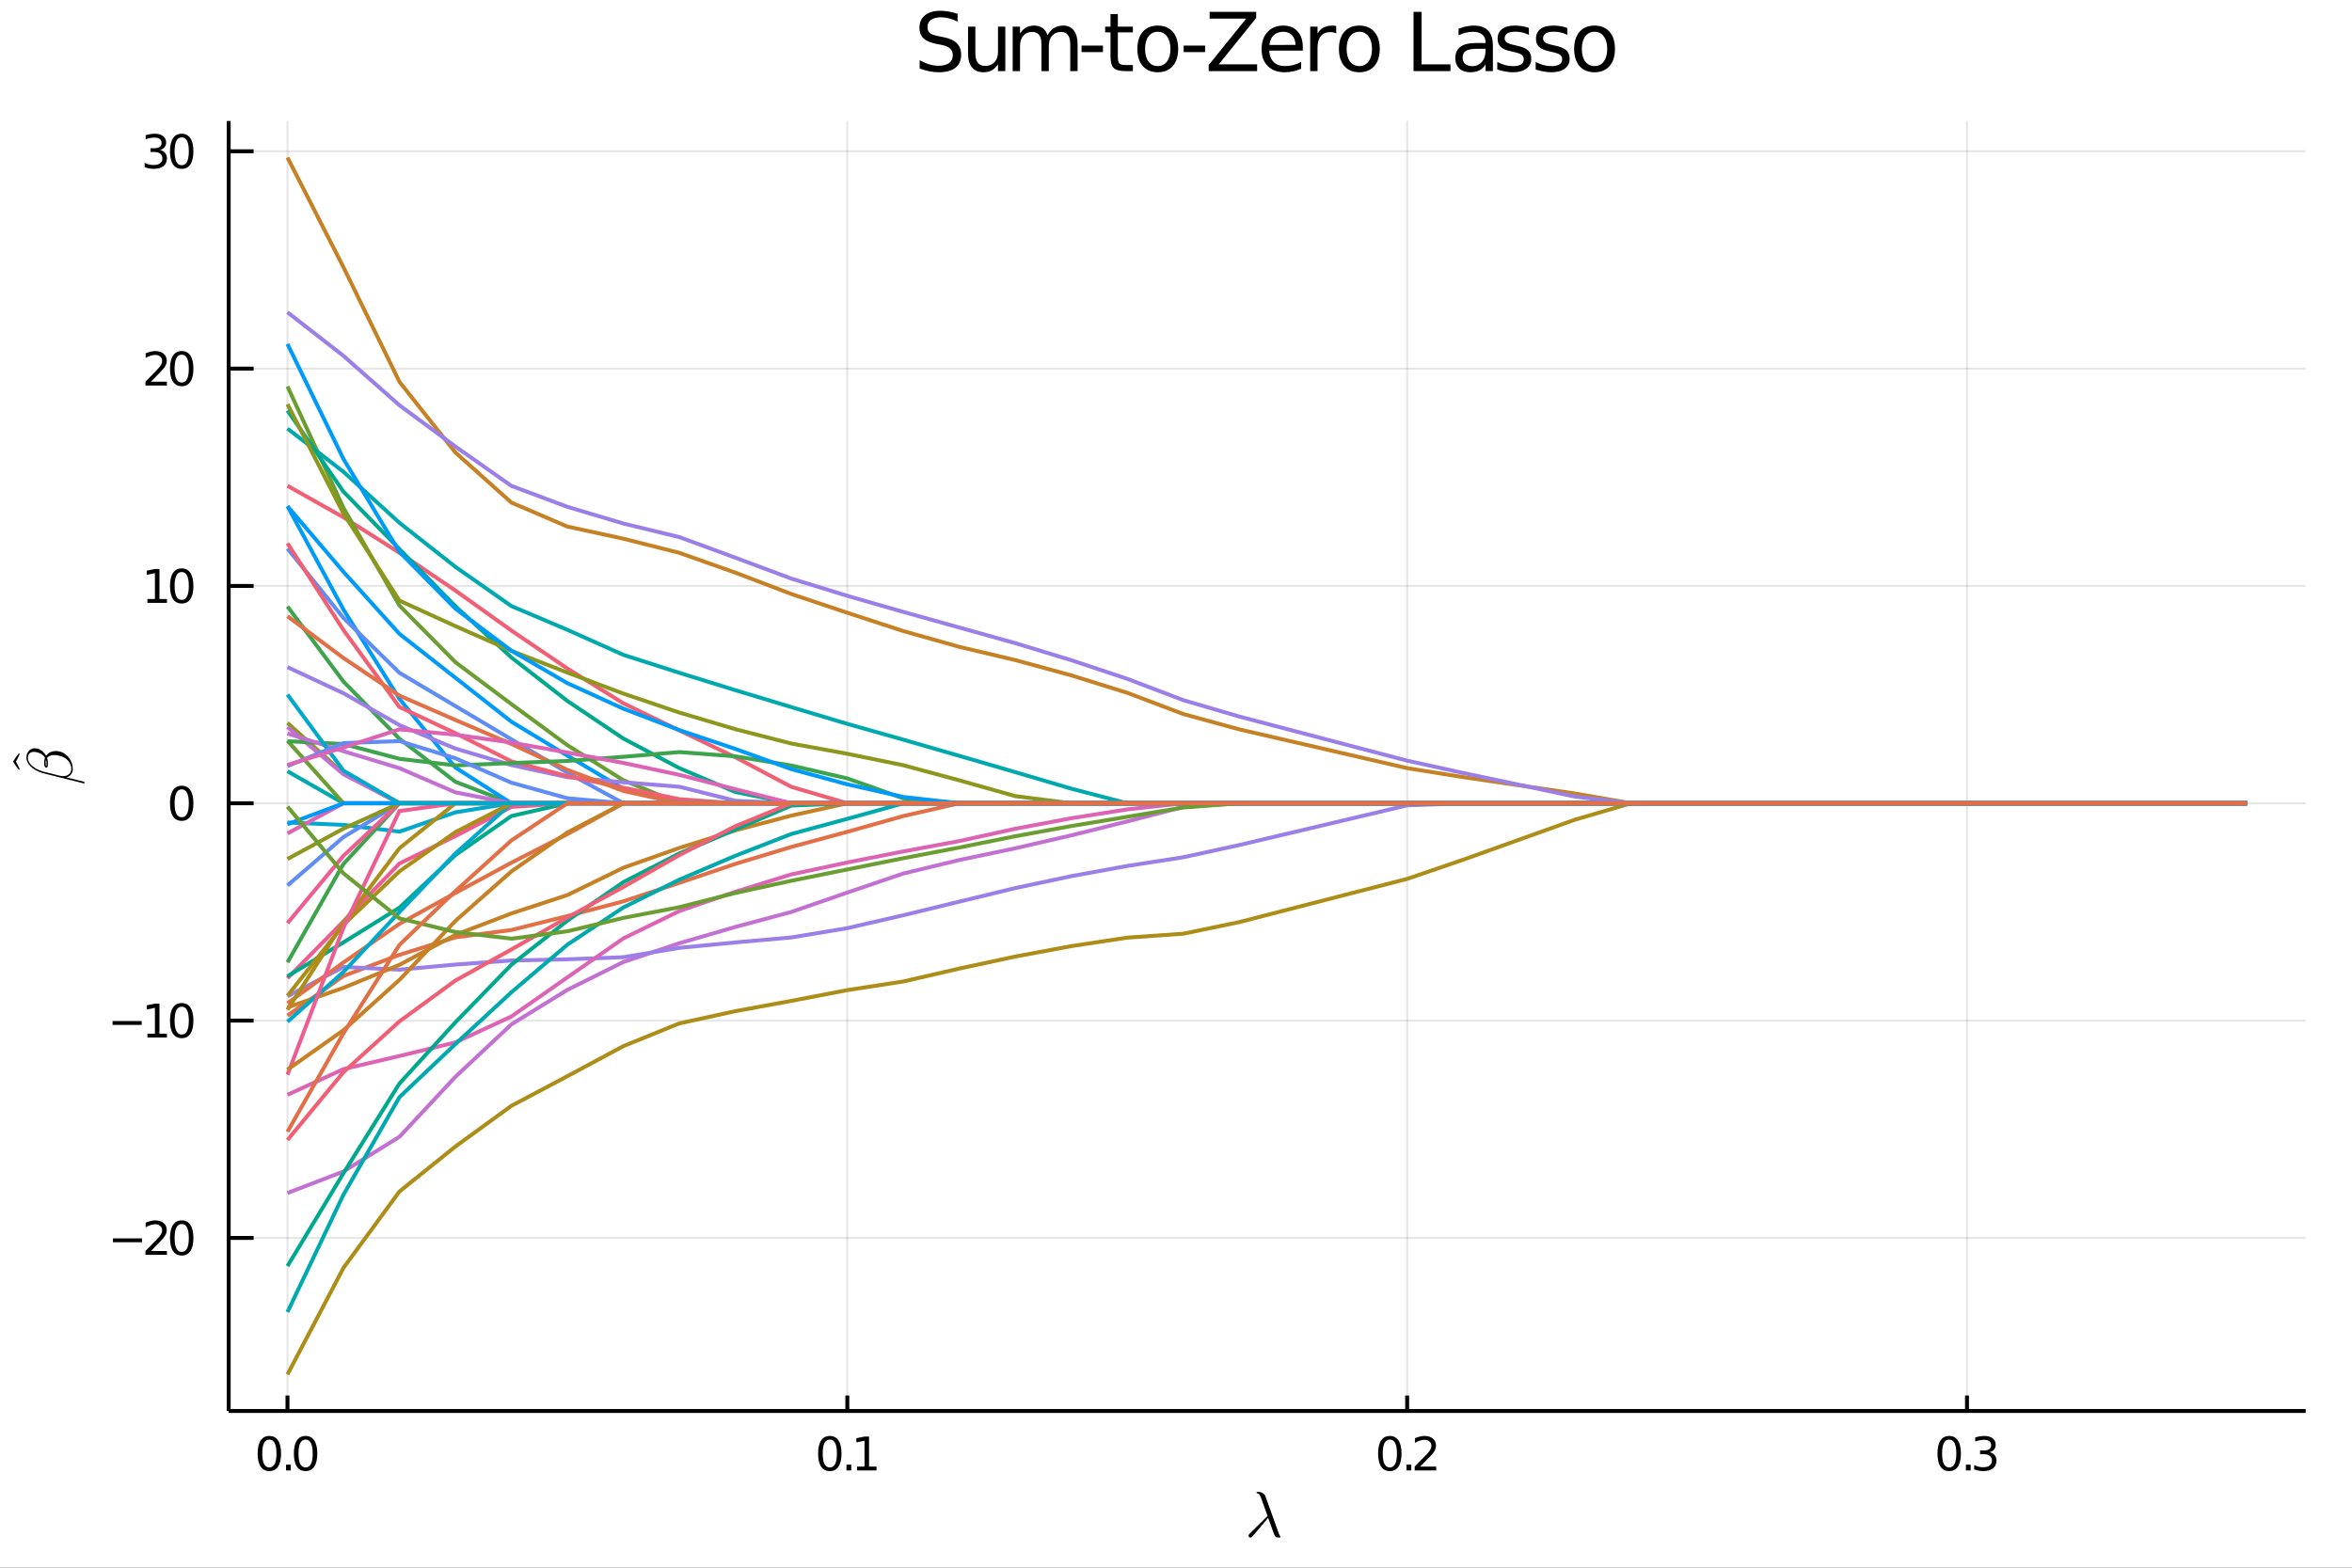 <?xml version="1.0" encoding="utf-8"?>
<svg xmlns="http://www.w3.org/2000/svg" xmlns:xlink="http://www.w3.org/1999/xlink" width="600" height="400" viewBox="0 0 2400 1600">
<rect x="0" y="0" width="2400" height="1600" fill="#333333" stroke="none"/>
<defs>
  <clipPath id="clip620">
    <rect x="0" y="0" width="2400" height="1600"/>
  </clipPath>
</defs>
<path clip-path="url(#clip620)" d="
M0 1600 L2400 1600 L2400 0 L0 0  Z
  " fill="#ffffff" fill-rule="evenodd" fill-opacity="1"/>
<defs>
  <clipPath id="clip621">
    <rect x="480" y="0" width="1681" height="1600"/>
  </clipPath>
</defs>
<defs>
  <clipPath id="clip622">
    <rect x="233" y="123" width="2120" height="1318"/>
  </clipPath>
</defs>
<path clip-path="url(#clip620)" d="
M233.355 1440.06 L2352.76 1440.06 L2352.76 123.472 L233.355 123.472  Z
  " fill="#ffffff" fill-rule="evenodd" fill-opacity="1"/>
<polyline clip-path="url(#clip622)" style="stroke:#000000; stroke-width:2; stroke-opacity:0.1; fill:none" points="
  293.338,1440.06 293.338,123.472 
  "/>
<polyline clip-path="url(#clip622)" style="stroke:#000000; stroke-width:2; stroke-opacity:0.1; fill:none" points="
  864.605,1440.06 864.605,123.472 
  "/>
<polyline clip-path="url(#clip622)" style="stroke:#000000; stroke-width:2; stroke-opacity:0.1; fill:none" points="
  1435.87,1440.06 1435.87,123.472 
  "/>
<polyline clip-path="url(#clip622)" style="stroke:#000000; stroke-width:2; stroke-opacity:0.1; fill:none" points="
  2007.14,1440.06 2007.14,123.472 
  "/>
<polyline clip-path="url(#clip620)" style="stroke:#000000; stroke-width:4; stroke-opacity:1; fill:none" points="
  233.355,1440.06 2352.76,1440.06 
  "/>
<polyline clip-path="url(#clip620)" style="stroke:#000000; stroke-width:4; stroke-opacity:1; fill:none" points="
  293.338,1440.06 293.338,1424.27 
  "/>
<polyline clip-path="url(#clip620)" style="stroke:#000000; stroke-width:4; stroke-opacity:1; fill:none" points="
  864.605,1440.06 864.605,1424.27 
  "/>
<polyline clip-path="url(#clip620)" style="stroke:#000000; stroke-width:4; stroke-opacity:1; fill:none" points="
  1435.87,1440.06 1435.87,1424.27 
  "/>
<polyline clip-path="url(#clip620)" style="stroke:#000000; stroke-width:4; stroke-opacity:1; fill:none" points="
  2007.14,1440.06 2007.14,1424.27 
  "/>
<path clip-path="url(#clip620)" d="M 0 0 M274.854 1469.26 Q271.243 1469.26 269.414 1472.82 Q267.609 1476.36 267.609 1483.49 Q267.609 1490.6 269.414 1494.16 Q271.243 1497.7 274.854 1497.7 Q278.488 1497.7 280.294 1494.16 Q282.123 1490.6 282.123 1483.49 Q282.123 1476.36 280.294 1472.82 Q278.488 1469.26 274.854 1469.26 M274.854 1465.55 Q280.664 1465.55 283.72 1470.16 Q286.798 1474.74 286.798 1483.49 Q286.798 1492.22 283.72 1496.82 Q280.664 1501.41 274.854 1501.41 Q269.044 1501.41 265.965 1496.82 Q262.91 1492.22 262.91 1483.49 Q262.91 1474.74 265.965 1470.16 Q269.044 1465.55 274.854 1465.55 Z" fill="#000000" fill-rule="evenodd" fill-opacity="1" /><path clip-path="url(#clip620)" d="M 0 0 M291.868 1494.86 L296.752 1494.86 L296.752 1500.74 L291.868 1500.74 L291.868 1494.86 Z" fill="#000000" fill-rule="evenodd" fill-opacity="1" /><path clip-path="url(#clip620)" d="M 0 0 M311.821 1469.26 Q308.21 1469.26 306.382 1472.82 Q304.576 1476.36 304.576 1483.49 Q304.576 1490.6 306.382 1494.16 Q308.21 1497.7 311.821 1497.7 Q315.456 1497.7 317.261 1494.16 Q319.09 1490.6 319.09 1483.49 Q319.09 1476.36 317.261 1472.82 Q315.456 1469.26 311.821 1469.26 M311.821 1465.55 Q317.632 1465.55 320.687 1470.16 Q323.766 1474.74 323.766 1483.49 Q323.766 1492.22 320.687 1496.82 Q317.632 1501.41 311.821 1501.41 Q306.011 1501.41 302.933 1496.82 Q299.877 1492.22 299.877 1483.49 Q299.877 1474.74 302.933 1470.16 Q306.011 1465.55 311.821 1465.55 Z" fill="#000000" fill-rule="evenodd" fill-opacity="1" /><path clip-path="url(#clip620)" d="M 0 0 M846.735 1469.26 Q843.124 1469.26 841.295 1472.82 Q839.489 1476.36 839.489 1483.49 Q839.489 1490.6 841.295 1494.16 Q843.124 1497.7 846.735 1497.7 Q850.369 1497.7 852.174 1494.16 Q854.003 1490.6 854.003 1483.49 Q854.003 1476.36 852.174 1472.82 Q850.369 1469.26 846.735 1469.26 M846.735 1465.55 Q852.545 1465.55 855.6 1470.16 Q858.679 1474.74 858.679 1483.49 Q858.679 1492.22 855.6 1496.82 Q852.545 1501.41 846.735 1501.41 Q840.924 1501.41 837.846 1496.82 Q834.79 1492.22 834.79 1483.49 Q834.79 1474.74 837.846 1470.16 Q840.924 1465.55 846.735 1465.55 Z" fill="#000000" fill-rule="evenodd" fill-opacity="1" /><path clip-path="url(#clip620)" d="M 0 0 M863.748 1494.86 L868.633 1494.86 L868.633 1500.74 L863.748 1500.74 L863.748 1494.86 Z" fill="#000000" fill-rule="evenodd" fill-opacity="1" /><path clip-path="url(#clip620)" d="M 0 0 M874.512 1496.8 L882.151 1496.8 L882.151 1470.44 L873.841 1472.1 L873.841 1467.84 L882.105 1466.18 L886.781 1466.18 L886.781 1496.8 L894.42 1496.8 L894.42 1500.74 L874.512 1500.74 L874.512 1496.8 Z" fill="#000000" fill-rule="evenodd" fill-opacity="1" /><path clip-path="url(#clip620)" d="M 0 0 M1418.19 1469.26 Q1414.58 1469.26 1412.75 1472.82 Q1410.94 1476.36 1410.94 1483.49 Q1410.94 1490.6 1412.75 1494.16 Q1414.58 1497.7 1418.19 1497.7 Q1421.82 1497.7 1423.63 1494.16 Q1425.46 1490.6 1425.46 1483.49 Q1425.46 1476.36 1423.63 1472.82 Q1421.82 1469.26 1418.19 1469.26 M1418.19 1465.55 Q1424 1465.55 1427.05 1470.16 Q1430.13 1474.74 1430.13 1483.49 Q1430.13 1492.22 1427.05 1496.82 Q1424 1501.41 1418.19 1501.41 Q1412.38 1501.41 1409.3 1496.82 Q1406.24 1492.22 1406.24 1483.49 Q1406.24 1474.74 1409.3 1470.16 Q1412.38 1465.55 1418.19 1465.55 Z" fill="#000000" fill-rule="evenodd" fill-opacity="1" /><path clip-path="url(#clip620)" d="M 0 0 M1435.2 1494.86 L1440.09 1494.86 L1440.09 1500.74 L1435.2 1500.74 L1435.2 1494.86 Z" fill="#000000" fill-rule="evenodd" fill-opacity="1" /><path clip-path="url(#clip620)" d="M 0 0 M1449.18 1496.8 L1465.5 1496.8 L1465.5 1500.74 L1443.56 1500.74 L1443.56 1496.8 Q1446.22 1494.05 1450.8 1489.42 Q1455.41 1484.76 1456.59 1483.42 Q1458.83 1480.9 1459.71 1479.16 Q1460.62 1477.4 1460.62 1475.71 Q1460.62 1472.96 1458.67 1471.22 Q1456.75 1469.49 1453.65 1469.49 Q1451.45 1469.49 1449 1470.25 Q1446.57 1471.01 1443.79 1472.57 L1443.79 1467.84 Q1446.61 1466.71 1449.07 1466.13 Q1451.52 1465.55 1453.56 1465.55 Q1458.93 1465.55 1462.12 1468.24 Q1465.32 1470.92 1465.32 1475.41 Q1465.32 1477.54 1464.51 1479.46 Q1463.72 1481.36 1461.61 1483.95 Q1461.03 1484.63 1457.93 1487.84 Q1454.83 1491.04 1449.18 1496.8 Z" fill="#000000" fill-rule="evenodd" fill-opacity="1" /><path clip-path="url(#clip620)" d="M 0 0 M1988.98 1469.26 Q1985.37 1469.26 1983.54 1472.82 Q1981.73 1476.36 1981.73 1483.49 Q1981.73 1490.6 1983.54 1494.16 Q1985.37 1497.7 1988.98 1497.7 Q1992.61 1497.7 1994.42 1494.16 Q1996.25 1490.6 1996.25 1483.49 Q1996.25 1476.36 1994.42 1472.82 Q1992.61 1469.26 1988.98 1469.26 M1988.98 1465.55 Q1994.79 1465.55 1997.85 1470.16 Q2000.92 1474.74 2000.92 1483.49 Q2000.92 1492.22 1997.85 1496.82 Q1994.79 1501.41 1988.98 1501.41 Q1983.17 1501.41 1980.09 1496.82 Q1977.04 1492.22 1977.04 1483.49 Q1977.04 1474.74 1980.09 1470.16 Q1983.17 1465.55 1988.98 1465.55 Z" fill="#000000" fill-rule="evenodd" fill-opacity="1" /><path clip-path="url(#clip620)" d="M 0 0 M2005.99 1494.86 L2010.88 1494.86 L2010.88 1500.74 L2005.99 1500.74 L2005.99 1494.86 Z" fill="#000000" fill-rule="evenodd" fill-opacity="1" /><path clip-path="url(#clip620)" d="M 0 0 M2030.11 1482.1 Q2033.47 1482.82 2035.35 1485.09 Q2037.24 1487.36 2037.24 1490.69 Q2037.24 1495.81 2033.72 1498.61 Q2030.21 1501.41 2023.72 1501.41 Q2021.55 1501.41 2019.23 1500.97 Q2016.94 1500.55 2014.49 1499.69 L2014.49 1495.18 Q2016.43 1496.32 2018.75 1496.89 Q2021.06 1497.47 2023.59 1497.47 Q2027.98 1497.47 2030.28 1495.74 Q2032.59 1494 2032.59 1490.69 Q2032.59 1487.63 2030.44 1485.92 Q2028.31 1484.19 2024.49 1484.19 L2020.46 1484.19 L2020.46 1480.34 L2024.67 1480.34 Q2028.12 1480.34 2029.95 1478.98 Q2031.78 1477.59 2031.78 1475 Q2031.78 1472.33 2029.88 1470.92 Q2028.01 1469.49 2024.49 1469.49 Q2022.57 1469.49 2020.37 1469.9 Q2018.17 1470.32 2015.53 1471.2 L2015.53 1467.03 Q2018.19 1466.29 2020.51 1465.92 Q2022.85 1465.55 2024.91 1465.55 Q2030.23 1465.55 2033.33 1467.98 Q2036.43 1470.39 2036.43 1474.51 Q2036.43 1477.38 2034.79 1479.37 Q2033.15 1481.34 2030.11 1482.1 Z" fill="#000000" fill-rule="evenodd" fill-opacity="1" /><path clip-path="url(#clip620)" d="M 0 0 M1306.64 1568.47 Q1306.64 1569.08 1305.93 1569.14 L1304.48 1569.14 Q1303 1569.14 1302.36 1568.92 Q1301.71 1568.69 1300.97 1567.66 Q1300.52 1567.02 1299.39 1564.02 Q1298.3 1561 1296.69 1556.42 Q1295.11 1551.85 1294.05 1549.14 L1278.17 1567.89 Q1277.07 1569.27 1275.98 1569.27 Q1275.17 1569.27 1274.59 1568.72 Q1274.01 1568.18 1274.01 1567.34 Q1274.01 1566.73 1274.24 1566.37 Q1274.5 1566.02 1275.17 1565.31 L1293.4 1547.24 L1286.99 1529.3 Q1285.77 1525.99 1285.06 1525.15 Q1284.38 1524.31 1282.71 1524.02 Q1282.1 1523.86 1282.1 1523.35 Q1282.1 1522.64 1283.29 1522.64 Q1289.67 1522.64 1291.34 1527.31 L1304.8 1564.83 Q1305.54 1566.99 1306.32 1567.89 Q1306.64 1568.31 1306.64 1568.47 Z" fill="#000000" fill-rule="evenodd" fill-opacity="1" /><polyline clip-path="url(#clip622)" style="stroke:#000000; stroke-width:2; stroke-opacity:0.1; fill:none" points="
  233.355,1263.45 2352.76,1263.45 
  "/>
<polyline clip-path="url(#clip622)" style="stroke:#000000; stroke-width:2; stroke-opacity:0.1; fill:none" points="
  233.355,1041.63 2352.76,1041.63 
  "/>
<polyline clip-path="url(#clip622)" style="stroke:#000000; stroke-width:2; stroke-opacity:0.1; fill:none" points="
  233.355,819.823 2352.76,819.823 
  "/>
<polyline clip-path="url(#clip622)" style="stroke:#000000; stroke-width:2; stroke-opacity:0.1; fill:none" points="
  233.355,598.011 2352.76,598.011 
  "/>
<polyline clip-path="url(#clip622)" style="stroke:#000000; stroke-width:2; stroke-opacity:0.1; fill:none" points="
  233.355,376.2 2352.76,376.2 
  "/>
<polyline clip-path="url(#clip622)" style="stroke:#000000; stroke-width:2; stroke-opacity:0.1; fill:none" points="
  233.355,154.388 2352.76,154.388 
  "/>
<polyline clip-path="url(#clip620)" style="stroke:#000000; stroke-width:4; stroke-opacity:1; fill:none" points="
  233.355,1440.06 233.355,123.472 
  "/>
<polyline clip-path="url(#clip620)" style="stroke:#000000; stroke-width:4; stroke-opacity:1; fill:none" points="
  233.355,1263.45 258.788,1263.45 
  "/>
<polyline clip-path="url(#clip620)" style="stroke:#000000; stroke-width:4; stroke-opacity:1; fill:none" points="
  233.355,1041.63 258.788,1041.63 
  "/>
<polyline clip-path="url(#clip620)" style="stroke:#000000; stroke-width:4; stroke-opacity:1; fill:none" points="
  233.355,819.823 258.788,819.823 
  "/>
<polyline clip-path="url(#clip620)" style="stroke:#000000; stroke-width:4; stroke-opacity:1; fill:none" points="
  233.355,598.011 258.788,598.011 
  "/>
<polyline clip-path="url(#clip620)" style="stroke:#000000; stroke-width:4; stroke-opacity:1; fill:none" points="
  233.355,376.2 258.788,376.2 
  "/>
<polyline clip-path="url(#clip620)" style="stroke:#000000; stroke-width:4; stroke-opacity:1; fill:none" points="
  233.355,154.388 258.788,154.388 
  "/>
<path clip-path="url(#clip620)" d="M 0 0 M115.249 1263.9 L144.924 1263.9 L144.924 1267.83 L115.249 1267.83 L115.249 1263.9 Z" fill="#000000" fill-rule="evenodd" fill-opacity="1" /><path clip-path="url(#clip620)" d="M 0 0 M154.022 1276.79 L170.341 1276.79 L170.341 1280.73 L148.397 1280.73 L148.397 1276.79 Q151.059 1274.04 155.642 1269.41 Q160.248 1264.75 161.429 1263.41 Q163.674 1260.89 164.554 1259.15 Q165.457 1257.39 165.457 1255.7 Q165.457 1252.95 163.512 1251.21 Q161.591 1249.48 158.489 1249.48 Q156.29 1249.48 153.836 1250.24 Q151.406 1251 148.628 1252.55 L148.628 1247.83 Q151.452 1246.7 153.906 1246.12 Q156.36 1245.54 158.397 1245.54 Q163.767 1245.54 166.961 1248.23 Q170.156 1250.91 170.156 1255.4 Q170.156 1257.53 169.346 1259.45 Q168.559 1261.35 166.452 1263.94 Q165.873 1264.61 162.772 1267.83 Q159.67 1271.03 154.022 1276.79 Z" fill="#000000" fill-rule="evenodd" fill-opacity="1" /><path clip-path="url(#clip620)" d="M 0 0 M185.41 1249.24 Q181.799 1249.24 179.971 1252.81 Q178.165 1256.35 178.165 1263.48 Q178.165 1270.59 179.971 1274.15 Q181.799 1277.69 185.41 1277.69 Q189.045 1277.69 190.85 1274.15 Q192.679 1270.59 192.679 1263.48 Q192.679 1256.35 190.85 1252.81 Q189.045 1249.24 185.41 1249.24 M185.41 1245.54 Q191.22 1245.54 194.276 1250.15 Q197.355 1254.73 197.355 1263.48 Q197.355 1272.21 194.276 1276.81 Q191.22 1281.4 185.41 1281.4 Q179.6 1281.4 176.521 1276.81 Q173.466 1272.21 173.466 1263.48 Q173.466 1254.73 176.521 1250.15 Q179.6 1245.54 185.41 1245.54 Z" fill="#000000" fill-rule="evenodd" fill-opacity="1" /><path clip-path="url(#clip620)" d="M 0 0 M114.878 1042.09 L144.554 1042.09 L144.554 1046.02 L114.878 1046.02 L114.878 1042.09 Z" fill="#000000" fill-rule="evenodd" fill-opacity="1" /><path clip-path="url(#clip620)" d="M 0 0 M150.434 1054.98 L158.072 1054.98 L158.072 1028.61 L149.762 1030.28 L149.762 1026.02 L158.026 1024.35 L162.702 1024.35 L162.702 1054.98 L170.341 1054.98 L170.341 1058.91 L150.434 1058.91 L150.434 1054.98 Z" fill="#000000" fill-rule="evenodd" fill-opacity="1" /><path clip-path="url(#clip620)" d="M 0 0 M185.41 1027.43 Q181.799 1027.43 179.971 1031 Q178.165 1034.54 178.165 1041.67 Q178.165 1048.78 179.971 1052.34 Q181.799 1055.88 185.41 1055.88 Q189.045 1055.88 190.85 1052.34 Q192.679 1048.78 192.679 1041.67 Q192.679 1034.54 190.85 1031 Q189.045 1027.43 185.41 1027.43 M185.41 1023.73 Q191.22 1023.73 194.276 1028.34 Q197.355 1032.92 197.355 1041.67 Q197.355 1050.4 194.276 1055 Q191.22 1059.59 185.41 1059.59 Q179.6 1059.59 176.521 1055 Q173.466 1050.4 173.466 1041.67 Q173.466 1032.92 176.521 1028.34 Q179.6 1023.73 185.41 1023.73 Z" fill="#000000" fill-rule="evenodd" fill-opacity="1" /><path clip-path="url(#clip620)" d="M 0 0 M185.41 805.621 Q181.799 805.621 179.971 809.186 Q178.165 812.728 178.165 819.857 Q178.165 826.964 179.971 830.529 Q181.799 834.07 185.41 834.07 Q189.045 834.07 190.85 830.529 Q192.679 826.964 192.679 819.857 Q192.679 812.728 190.85 809.186 Q189.045 805.621 185.41 805.621 M185.41 801.918 Q191.22 801.918 194.276 806.524 Q197.355 811.107 197.355 819.857 Q197.355 828.584 194.276 833.191 Q191.22 837.774 185.41 837.774 Q179.6 837.774 176.521 833.191 Q173.466 828.584 173.466 819.857 Q173.466 811.107 176.521 806.524 Q179.6 801.918 185.41 801.918 Z" fill="#000000" fill-rule="evenodd" fill-opacity="1" /><path clip-path="url(#clip620)" d="M 0 0 M150.434 611.356 L158.072 611.356 L158.072 584.99 L149.762 586.657 L149.762 582.398 L158.026 580.731 L162.702 580.731 L162.702 611.356 L170.341 611.356 L170.341 615.291 L150.434 615.291 L150.434 611.356 Z" fill="#000000" fill-rule="evenodd" fill-opacity="1" /><path clip-path="url(#clip620)" d="M 0 0 M185.41 583.81 Q181.799 583.81 179.971 587.375 Q178.165 590.916 178.165 598.046 Q178.165 605.152 179.971 608.717 Q181.799 612.259 185.41 612.259 Q189.045 612.259 190.85 608.717 Q192.679 605.152 192.679 598.046 Q192.679 590.916 190.85 587.375 Q189.045 583.81 185.41 583.81 M185.41 580.106 Q191.22 580.106 194.276 584.713 Q197.355 589.296 197.355 598.046 Q197.355 606.773 194.276 611.379 Q191.22 615.962 185.41 615.962 Q179.6 615.962 176.521 611.379 Q173.466 606.773 173.466 598.046 Q173.466 589.296 176.521 584.713 Q179.6 580.106 185.41 580.106 Z" fill="#000000" fill-rule="evenodd" fill-opacity="1" /><path clip-path="url(#clip620)" d="M 0 0 M154.022 389.544 L170.341 389.544 L170.341 393.48 L148.397 393.48 L148.397 389.544 Q151.059 386.79 155.642 382.16 Q160.248 377.507 161.429 376.165 Q163.674 373.642 164.554 371.906 Q165.457 370.146 165.457 368.457 Q165.457 365.702 163.512 363.966 Q161.591 362.23 158.489 362.23 Q156.29 362.23 153.836 362.994 Q151.406 363.757 148.628 365.308 L148.628 360.586 Q151.452 359.452 153.906 358.873 Q156.36 358.295 158.397 358.295 Q163.767 358.295 166.961 360.98 Q170.156 363.665 170.156 368.156 Q170.156 370.285 169.346 372.207 Q168.559 374.105 166.452 376.697 Q165.873 377.369 162.772 380.586 Q159.67 383.781 154.022 389.544 Z" fill="#000000" fill-rule="evenodd" fill-opacity="1" /><path clip-path="url(#clip620)" d="M 0 0 M185.41 361.998 Q181.799 361.998 179.971 365.563 Q178.165 369.105 178.165 376.234 Q178.165 383.341 179.971 386.906 Q181.799 390.447 185.41 390.447 Q189.045 390.447 190.85 386.906 Q192.679 383.341 192.679 376.234 Q192.679 369.105 190.85 365.563 Q189.045 361.998 185.41 361.998 M185.41 358.295 Q191.22 358.295 194.276 362.901 Q197.355 367.484 197.355 376.234 Q197.355 384.961 194.276 389.568 Q191.22 394.151 185.41 394.151 Q179.6 394.151 176.521 389.568 Q173.466 384.961 173.466 376.234 Q173.466 367.484 176.521 362.901 Q179.6 358.295 185.41 358.295 Z" fill="#000000" fill-rule="evenodd" fill-opacity="1" /><path clip-path="url(#clip620)" d="M 0 0 M163.211 153.034 Q166.568 153.751 168.443 156.02 Q170.341 158.288 170.341 161.622 Q170.341 166.738 166.822 169.538 Q163.304 172.339 156.823 172.339 Q154.647 172.339 152.332 171.9 Q150.04 171.483 147.586 170.626 L147.586 166.113 Q149.531 167.247 151.846 167.825 Q154.16 168.404 156.684 168.404 Q161.082 168.404 163.373 166.668 Q165.688 164.932 165.688 161.622 Q165.688 158.566 163.535 156.853 Q161.406 155.117 157.586 155.117 L153.559 155.117 L153.559 151.275 L157.772 151.275 Q161.221 151.275 163.049 149.909 Q164.878 148.52 164.878 145.927 Q164.878 143.265 162.98 141.853 Q161.105 140.418 157.586 140.418 Q155.665 140.418 153.466 140.835 Q151.267 141.252 148.628 142.131 L148.628 137.965 Q151.29 137.224 153.605 136.853 Q155.943 136.483 158.003 136.483 Q163.327 136.483 166.429 138.914 Q169.531 141.321 169.531 145.441 Q169.531 148.312 167.887 150.302 Q166.244 152.27 163.211 153.034 Z" fill="#000000" fill-rule="evenodd" fill-opacity="1" /><path clip-path="url(#clip620)" d="M 0 0 M185.41 140.187 Q181.799 140.187 179.971 143.752 Q178.165 147.293 178.165 154.423 Q178.165 161.529 179.971 165.094 Q181.799 168.636 185.41 168.636 Q189.045 168.636 190.85 165.094 Q192.679 161.529 192.679 154.423 Q192.679 147.293 190.85 143.752 Q189.045 140.187 185.41 140.187 M185.41 136.483 Q191.22 136.483 194.276 141.09 Q197.355 145.673 197.355 154.423 Q197.355 163.15 194.276 167.756 Q191.22 172.339 185.41 172.339 Q179.6 172.339 176.521 167.756 Q173.466 163.15 173.466 154.423 Q173.466 145.673 176.521 141.09 Q179.6 136.483 185.41 136.483 Z" fill="#000000" fill-rule="evenodd" fill-opacity="1" /><path clip-path="url(#clip620)" d="M 0 0 M19.262 768.867 L20.186 769.43 Q18.675 772.925 16.263 777.276 Q18.675 781.627 20.186 785.121 L19.262 785.662 Q15.948 781.852 13.4 777.276 Q15.97 772.654 19.262 768.867 Z" fill="#000000" fill-rule="evenodd" fill-opacity="1" /><path clip-path="url(#clip620)" d="M 0 0 M35.631 763.648 Q36.468 763.648 38.079 764.002 Q42.62 765.129 45.744 769.348 Q46.324 770.057 47.064 771.313 Q48.063 769.799 49.898 768.479 Q52.926 766.514 57.016 766.514 Q58.916 766.514 61.235 767.029 Q66.613 768.479 70.478 773.567 Q74.246 778.688 74.246 784.775 Q74.246 788.06 72.507 790.314 Q70.736 792.536 67.773 793.406 L85.84 797.883 Q86.291 797.979 86.291 798.559 L86.291 798.881 Q86.291 799.557 85.518 799.557 L44.939 789.38 Q42.201 788.704 39.625 787.609 Q37.048 786.514 34.729 785 Q32.411 783.454 30.704 781.683 Q28.965 779.912 27.966 777.722 Q26.936 775.532 26.936 773.213 Q26.936 768.35 30.253 765.58 Q32.604 763.648 35.631 763.648 M34.472 767.351 Q32.475 767.351 31.09 768.157 Q28.449 769.799 28.449 773.277 Q28.449 775.371 29.415 777.367 Q30.349 779.332 31.96 780.91 Q33.57 782.488 35.76 783.841 Q37.95 785.194 40.333 786.192 Q42.684 787.158 45.261 787.802 L61.235 791.764 Q62.942 792.15 64.455 792.15 Q68.062 792.15 70.413 790.153 Q72.764 788.156 72.764 784.71 Q72.764 780.137 69.351 776.208 Q66.291 772.794 60.913 771.377 Q57.531 770.572 55.18 770.572 Q52.604 770.572 50.607 771.506 Q48.997 772.182 48.03 773.503 Q48.9 775.95 48.9 778.43 Q48.9 779.622 48.868 780.266 Q48.836 780.878 48.707 781.78 Q48.578 782.649 48.224 783.068 Q47.869 783.454 47.322 783.454 Q47 783.454 46.871 783.39 Q46.356 783.261 46.001 782.842 Q45.647 782.424 45.486 781.941 Q45.293 781.458 45.196 780.652 Q45.1 779.815 45.1 779.268 Q45.068 778.72 45.068 777.786 Q45.068 775.596 45.937 773.374 Q45.486 772.537 44.681 771.635 Q42.008 768.769 37.757 767.802 Q36.179 767.351 34.472 767.351 M46.935 775.467 Q46.581 776.82 46.581 777.851 Q46.581 781.619 47.193 781.812 Q47.258 781.812 47.322 781.683 Q47.354 781.554 47.386 781.264 Q47.386 780.942 47.419 780.685 Q47.451 780.395 47.451 779.912 Q47.451 779.429 47.451 779.171 Q47.451 778.881 47.451 778.366 Q47.451 777.078 46.935 775.467 Z" fill="#000000" fill-rule="evenodd" fill-opacity="1" /><path clip-path="url(#clip620)" d="M 0 0 M977.125 14.081 L977.125 22.061 Q972.467 19.833 968.335 18.739 Q964.203 17.646 960.355 17.646 Q953.671 17.646 950.025 20.238 Q946.419 22.831 946.419 27.611 Q946.419 31.621 948.809 33.687 Q951.24 35.713 957.965 36.969 L962.907 37.981 Q972.062 39.723 976.396 44.139 Q980.771 48.514 980.771 55.886 Q980.771 64.677 974.857 69.214 Q968.983 73.751 957.6 73.751 Q953.306 73.751 948.445 72.778 Q943.624 71.806 938.439 69.902 L938.439 61.477 Q943.422 64.272 948.202 65.689 Q952.982 67.107 957.6 67.107 Q964.608 67.107 968.416 64.353 Q972.224 61.598 972.224 56.494 Q972.224 52.038 969.469 49.526 Q966.755 47.015 960.517 45.759 L955.534 44.787 Q946.379 42.964 942.288 39.075 Q938.196 35.186 938.196 28.259 Q938.196 20.238 943.827 15.62 Q949.498 11.002 959.423 11.002 Q963.676 11.002 968.092 11.772 Q972.507 12.542 977.125 14.081 Z" fill="#000000" fill-rule="evenodd" fill-opacity="1" /><path clip-path="url(#clip620)" d="M 0 0 M987.82 54.671 L987.82 27.206 L995.273 27.206 L995.273 54.387 Q995.273 60.828 997.785 64.069 Q1000.3 67.269 1005.32 67.269 Q1011.36 67.269 1014.84 63.421 Q1018.36 59.573 1018.36 52.929 L1018.36 27.206 L1025.82 27.206 L1025.82 72.576 L1018.36 72.576 L1018.36 65.608 Q1015.65 69.74 1012.04 71.766 Q1008.48 73.751 1003.74 73.751 Q995.921 73.751 991.871 68.89 Q987.82 64.029 987.82 54.671 M1006.58 26.112 L1006.58 26.112 Z" fill="#000000" fill-rule="evenodd" fill-opacity="1" /><path clip-path="url(#clip620)" d="M 0 0 M1068.96 35.915 Q1071.75 30.892 1075.64 28.502 Q1079.53 26.112 1084.8 26.112 Q1091.89 26.112 1095.74 31.095 Q1099.58 36.037 1099.58 45.192 L1099.58 72.576 L1092.09 72.576 L1092.09 45.435 Q1092.09 38.913 1089.78 35.753 Q1087.47 32.594 1082.73 32.594 Q1076.94 32.594 1073.58 36.442 Q1070.22 40.29 1070.22 46.934 L1070.22 72.576 L1062.72 72.576 L1062.72 45.435 Q1062.72 38.873 1060.41 35.753 Q1058.1 32.594 1053.28 32.594 Q1047.57 32.594 1044.21 36.482 Q1040.85 40.331 1040.85 46.934 L1040.85 72.576 L1033.35 72.576 L1033.35 27.206 L1040.85 27.206 L1040.85 34.254 Q1043.4 30.082 1046.96 28.097 Q1050.53 26.112 1055.43 26.112 Q1060.37 26.112 1063.81 28.624 Q1067.3 31.135 1068.96 35.915 Z" fill="#000000" fill-rule="evenodd" fill-opacity="1" /><path clip-path="url(#clip620)" d="M 0 0 M1103.64 46.529 L1125.47 46.529 L1125.47 53.172 L1103.64 53.172 L1103.64 46.529 Z" fill="#000000" fill-rule="evenodd" fill-opacity="1" /><path clip-path="url(#clip620)" d="M 0 0 M1140.66 14.324 L1140.66 27.206 L1156.01 27.206 L1156.01 32.999 L1140.66 32.999 L1140.66 57.628 Q1140.66 63.178 1142.16 64.758 Q1143.7 66.338 1148.36 66.338 L1156.01 66.338 L1156.01 72.576 L1148.36 72.576 Q1139.73 72.576 1136.45 69.376 Q1133.17 66.135 1133.17 57.628 L1133.17 32.999 L1127.7 32.999 L1127.7 27.206 L1133.17 27.206 L1133.17 14.324 L1140.66 14.324 Z" fill="#000000" fill-rule="evenodd" fill-opacity="1" /><path clip-path="url(#clip620)" d="M 0 0 M1181.41 32.431 Q1175.42 32.431 1171.93 37.131 Q1168.45 41.789 1168.45 49.931 Q1168.45 58.074 1171.89 62.773 Q1175.38 67.431 1181.41 67.431 Q1187.37 67.431 1190.85 62.732 Q1194.33 58.033 1194.33 49.931 Q1194.33 41.87 1190.85 37.171 Q1187.37 32.431 1181.41 32.431 M1181.41 26.112 Q1191.13 26.112 1196.68 32.431 Q1202.23 38.751 1202.23 49.931 Q1202.23 61.071 1196.68 67.431 Q1191.13 73.751 1181.41 73.751 Q1171.65 73.751 1166.1 67.431 Q1160.59 61.071 1160.59 49.931 Q1160.59 38.751 1166.1 32.431 Q1171.65 26.112 1181.41 26.112 Z" fill="#000000" fill-rule="evenodd" fill-opacity="1" /><path clip-path="url(#clip620)" d="M 0 0 M1207.82 46.529 L1229.66 46.529 L1229.66 53.172 L1207.82 53.172 L1207.82 46.529 Z" fill="#000000" fill-rule="evenodd" fill-opacity="1" /><path clip-path="url(#clip620)" d="M 0 0 M1234.32 12.096 L1281.83 12.096 L1281.83 18.334 L1243.59 65.689 L1282.77 65.689 L1282.77 72.576 L1233.39 72.576 L1233.39 66.338 L1271.63 18.983 L1234.32 18.983 L1234.32 12.096 Z" fill="#000000" fill-rule="evenodd" fill-opacity="1" /><path clip-path="url(#clip620)" d="M 0 0 M1329.39 48.028 L1329.39 51.673 L1295.12 51.673 Q1295.61 59.37 1299.74 63.421 Q1303.91 67.431 1311.32 67.431 Q1315.62 67.431 1319.63 66.378 Q1323.68 65.325 1327.65 63.218 L1327.65 70.267 Q1323.64 71.968 1319.43 72.86 Q1315.21 73.751 1310.88 73.751 Q1300.02 73.751 1293.66 67.431 Q1287.34 61.112 1287.34 50.337 Q1287.34 39.197 1293.34 32.675 Q1299.37 26.112 1309.58 26.112 Q1318.74 26.112 1324.04 32.026 Q1329.39 37.9 1329.39 48.028 M1321.94 45.84 Q1321.86 39.723 1318.49 36.077 Q1315.17 32.431 1309.66 32.431 Q1303.43 32.431 1299.66 35.956 Q1295.93 39.48 1295.36 45.88 L1321.94 45.84 Z" fill="#000000" fill-rule="evenodd" fill-opacity="1" /><path clip-path="url(#clip620)" d="M 0 0 M1363.5 34.173 Q1362.24 33.444 1360.75 33.12 Q1359.29 32.756 1357.51 32.756 Q1351.19 32.756 1347.78 36.888 Q1344.42 40.979 1344.42 48.676 L1344.42 72.576 L1336.93 72.576 L1336.93 27.206 L1344.42 27.206 L1344.42 34.254 Q1346.77 30.122 1350.54 28.138 Q1354.3 26.112 1359.69 26.112 Q1360.46 26.112 1361.39 26.234 Q1362.33 26.315 1363.46 26.517 L1363.5 34.173 Z" fill="#000000" fill-rule="evenodd" fill-opacity="1" /><path clip-path="url(#clip620)" d="M 0 0 M1387.08 32.431 Q1381.08 32.431 1377.6 37.131 Q1374.11 41.789 1374.11 49.931 Q1374.11 58.074 1377.56 62.773 Q1381.04 67.431 1387.08 67.431 Q1393.03 67.431 1396.52 62.732 Q1400 58.033 1400 49.931 Q1400 41.87 1396.52 37.171 Q1393.03 32.431 1387.08 32.431 M1387.08 26.112 Q1396.8 26.112 1402.35 32.431 Q1407.9 38.751 1407.9 49.931 Q1407.9 61.071 1402.35 67.431 Q1396.8 73.751 1387.08 73.751 Q1377.31 73.751 1371.76 67.431 Q1366.26 61.071 1366.26 49.931 Q1366.26 38.751 1371.76 32.431 Q1377.31 26.112 1387.08 26.112 Z" fill="#000000" fill-rule="evenodd" fill-opacity="1" /><path clip-path="url(#clip620)" d="M 0 0 M1442.41 12.096 L1450.59 12.096 L1450.59 65.689 L1480.05 65.689 L1480.05 72.576 L1442.41 72.576 L1442.41 12.096 Z" fill="#000000" fill-rule="evenodd" fill-opacity="1" /><path clip-path="url(#clip620)" d="M 0 0 M1508.48 49.769 Q1499.45 49.769 1495.97 51.835 Q1492.48 53.901 1492.48 58.884 Q1492.48 62.854 1495.07 65.203 Q1497.71 67.512 1502.2 67.512 Q1508.4 67.512 1512.13 63.137 Q1515.9 58.722 1515.9 51.43 L1515.9 49.769 L1508.48 49.769 M1523.35 46.691 L1523.35 72.576 L1515.9 72.576 L1515.9 65.689 Q1513.34 69.821 1509.54 71.806 Q1505.73 73.751 1500.22 73.751 Q1493.25 73.751 1489.12 69.862 Q1485.03 65.933 1485.03 59.37 Q1485.03 51.714 1490.13 47.825 Q1495.28 43.936 1505.44 43.936 L1515.9 43.936 L1515.9 43.207 Q1515.9 38.062 1512.49 35.267 Q1509.13 32.431 1503.01 32.431 Q1499.12 32.431 1495.44 33.363 Q1491.75 34.295 1488.35 36.158 L1488.35 29.272 Q1492.44 27.692 1496.29 26.922 Q1500.14 26.112 1503.78 26.112 Q1513.63 26.112 1518.49 31.216 Q1523.35 36.32 1523.35 46.691 Z" fill="#000000" fill-rule="evenodd" fill-opacity="1" /><path clip-path="url(#clip620)" d="M 0 0 M1560.09 28.543 L1560.09 35.591 Q1556.93 33.971 1553.53 33.161 Q1550.13 32.35 1546.48 32.35 Q1540.93 32.35 1538.14 34.052 Q1535.38 35.753 1535.38 39.156 Q1535.38 41.749 1537.37 43.248 Q1539.35 44.706 1545.35 46.043 L1547.9 46.61 Q1555.84 48.311 1559.16 51.43 Q1562.52 54.509 1562.52 60.059 Q1562.52 66.378 1557.5 70.064 Q1552.52 73.751 1543.77 73.751 Q1540.12 73.751 1536.15 73.022 Q1532.22 72.333 1527.85 70.915 L1527.85 63.218 Q1531.98 65.365 1535.99 66.459 Q1540 67.512 1543.93 67.512 Q1549.19 67.512 1552.03 65.73 Q1554.87 63.907 1554.87 60.626 Q1554.87 57.588 1552.8 55.967 Q1550.77 54.347 1543.85 52.848 L1541.25 52.24 Q1534.33 50.782 1531.25 47.785 Q1528.17 44.746 1528.17 39.48 Q1528.17 33.08 1532.71 29.596 Q1537.24 26.112 1545.59 26.112 Q1549.72 26.112 1553.37 26.72 Q1557.01 27.327 1560.09 28.543 Z" fill="#000000" fill-rule="evenodd" fill-opacity="1" /><path clip-path="url(#clip620)" d="M 0 0 M1599.26 28.543 L1599.26 35.591 Q1596.1 33.971 1592.7 33.161 Q1589.3 32.35 1585.65 32.35 Q1580.1 32.35 1577.31 34.052 Q1574.55 35.753 1574.55 39.156 Q1574.55 41.749 1576.54 43.248 Q1578.52 44.706 1584.52 46.043 L1587.07 46.61 Q1595.01 48.311 1598.33 51.43 Q1601.69 54.509 1601.69 60.059 Q1601.69 66.378 1596.67 70.064 Q1591.69 73.751 1582.94 73.751 Q1579.29 73.751 1575.32 73.022 Q1571.39 72.333 1567.02 70.915 L1567.02 63.218 Q1571.15 65.365 1575.16 66.459 Q1579.17 67.512 1583.1 67.512 Q1588.37 67.512 1591.2 65.73 Q1594.04 63.907 1594.04 60.626 Q1594.04 57.588 1591.97 55.967 Q1589.95 54.347 1583.02 52.848 L1580.43 52.24 Q1573.5 50.782 1570.42 47.785 Q1567.34 44.746 1567.34 39.48 Q1567.34 33.08 1571.88 29.596 Q1576.42 26.112 1584.76 26.112 Q1588.89 26.112 1592.54 26.72 Q1596.18 27.327 1599.26 28.543 Z" fill="#000000" fill-rule="evenodd" fill-opacity="1" /><path clip-path="url(#clip620)" d="M 0 0 M1627.09 32.431 Q1621.1 32.431 1617.61 37.131 Q1614.13 41.789 1614.13 49.931 Q1614.13 58.074 1617.57 62.773 Q1621.06 67.431 1627.09 67.431 Q1633.05 67.431 1636.53 62.732 Q1640.02 58.033 1640.02 49.931 Q1640.02 41.87 1636.53 37.171 Q1633.05 32.431 1627.09 32.431 M1627.09 26.112 Q1636.82 26.112 1642.36 32.431 Q1647.91 38.751 1647.91 49.931 Q1647.91 61.071 1642.36 67.431 Q1636.82 73.751 1627.09 73.751 Q1617.33 73.751 1611.78 67.431 Q1606.27 61.071 1606.27 49.931 Q1606.27 38.751 1611.78 32.431 Q1617.33 26.112 1627.09 26.112 Z" fill="#000000" fill-rule="evenodd" fill-opacity="1" /><polyline clip-path="url(#clip622)" style="stroke:#009af9; stroke-width:4; stroke-opacity:1; fill:none" points="
  293.338,516.635 350.464,583.608 407.591,646.948 464.718,691.751 521.845,736.624 578.971,771.216 636.098,805.195 693.225,819.823 750.351,819.823 807.478,819.823 
  864.605,819.823 921.732,819.823 978.858,819.823 1035.99,819.823 1093.11,819.823 1150.24,819.823 1207.37,819.823 1264.49,819.823 1321.62,819.823 1378.75,819.823 
  1435.87,819.823 1493,819.823 1550.13,819.823 1607.25,819.823 1664.38,819.823 1721.51,819.823 1778.63,819.823 1835.76,819.823 1892.89,819.823 1950.01,819.823 
  2007.14,819.823 2064.27,819.823 2121.39,819.823 2178.52,819.823 2235.65,819.823 2292.77,819.823 
  "/>
<polyline clip-path="url(#clip622)" style="stroke:#e26f46; stroke-width:4; stroke-opacity:1; fill:none" points="
  293.338,1036.59 350.464,996.067 407.591,974.512 464.718,956.682 521.845,949.151 578.971,934.911 636.098,919.895 693.225,901.068 750.351,881.674 807.478,864.391 
  864.605,848.949 921.732,832.87 978.858,819.823 1035.99,819.823 1093.11,819.823 1150.24,819.823 1207.37,819.823 1264.49,819.823 1321.62,819.823 1378.75,819.823 
  1435.87,819.823 1493,819.823 1550.13,819.823 1607.25,819.823 1664.38,819.823 1721.51,819.823 1778.63,819.823 1835.76,819.823 1892.89,819.823 1950.01,819.823 
  2007.14,819.823 2064.27,819.823 2121.39,819.823 2178.52,819.823 2235.65,819.823 2292.77,819.823 
  "/>
<polyline clip-path="url(#clip622)" style="stroke:#3da44d; stroke-width:4; stroke-opacity:1; fill:none" points="
  293.338,619.001 350.464,695.614 407.591,753.985 464.718,797.91 521.845,819.823 578.971,819.823 636.098,819.823 693.225,819.823 750.351,819.823 807.478,819.823 
  864.605,819.823 921.732,819.823 978.858,819.823 1035.99,819.823 1093.11,819.823 1150.24,819.823 1207.37,819.823 1264.49,819.823 1321.62,819.823 1378.75,819.823 
  1435.87,819.823 1493,819.823 1550.13,819.823 1607.25,819.823 1664.38,819.823 1721.51,819.823 1778.63,819.823 1835.76,819.823 1892.89,819.823 1950.01,819.823 
  2007.14,819.823 2064.27,819.823 2121.39,819.823 2178.52,819.823 2235.65,819.823 2292.77,819.823 
  "/>
<polyline clip-path="url(#clip622)" style="stroke:#c271d2; stroke-width:4; stroke-opacity:1; fill:none" points="
  293.338,1217.61 350.464,1195.64 407.591,1160.24 464.718,1098.99 521.845,1045.45 578.971,1010.25 636.098,981.825 693.225,962.654 750.351,946.049 807.478,930.734 
  864.605,910.939 921.732,891.524 978.858,877.759 1035.99,865.761 1093.11,852.576 1150.24,838.359 1207.37,823.585 1264.49,819.823 1321.62,819.823 1378.75,819.823 
  1435.87,819.823 1493,819.823 1550.13,819.823 1607.25,819.823 1664.38,819.823 1721.51,819.823 1778.63,819.823 1835.76,819.823 1892.89,819.823 1950.01,819.823 
  2007.14,819.823 2064.27,819.823 2121.39,819.823 2178.52,819.823 2235.65,819.823 2292.77,819.823 
  "/>
<polyline clip-path="url(#clip622)" style="stroke:#ac8d18; stroke-width:4; stroke-opacity:1; fill:none" points="
  293.338,1402.8 350.464,1294.05 407.591,1216.05 464.718,1170.14 521.845,1128.61 578.971,1098.35 636.098,1067.69 693.225,1044.46 750.351,1032 807.478,1021.51 
  864.605,1010.52 921.732,1001.7 978.858,988.541 1035.99,976.251 1093.11,965.605 1150.24,956.983 1207.37,952.958 1264.49,941.12 1321.62,926.409 1378.75,911.7 
  1435.87,896.997 1493,877.444 1550.13,856.984 1607.25,836.528 1664.38,819.823 1721.51,819.823 1778.63,819.823 1835.76,819.823 1892.89,819.823 1950.01,819.823 
  2007.14,819.823 2064.27,819.823 2121.39,819.823 2178.52,819.823 2235.65,819.823 2292.77,819.823 
  "/>
<polyline clip-path="url(#clip622)" style="stroke:#00a9ad; stroke-width:4; stroke-opacity:1; fill:none" points="
  293.338,787.165 350.464,819.823 407.591,819.823 464.718,819.823 521.845,819.823 578.971,819.823 636.098,819.823 693.225,819.823 750.351,819.823 807.478,819.823 
  864.605,819.823 921.732,819.823 978.858,819.823 1035.99,819.823 1093.11,819.823 1150.24,819.823 1207.37,819.823 1264.49,819.823 1321.62,819.823 1378.75,819.823 
  1435.87,819.823 1493,819.823 1550.13,819.823 1607.25,819.823 1664.38,819.823 1721.51,819.823 1778.63,819.823 1835.76,819.823 1892.89,819.823 1950.01,819.823 
  2007.14,819.823 2064.27,819.823 2121.39,819.823 2178.52,819.823 2235.65,819.823 2292.77,819.823 
  "/>
<polyline clip-path="url(#clip622)" style="stroke:#ed5d92; stroke-width:4; stroke-opacity:1; fill:none" points="
  293.338,998.392 350.464,940.338 407.591,881.301 464.718,853.306 521.845,823.564 578.971,819.823 636.098,819.823 693.225,819.823 750.351,819.823 807.478,819.823 
  864.605,819.823 921.732,819.823 978.858,819.823 1035.99,819.823 1093.11,819.823 1150.24,819.823 1207.37,819.823 1264.49,819.823 1321.62,819.823 1378.75,819.823 
  1435.87,819.823 1493,819.823 1550.13,819.823 1607.25,819.823 1664.38,819.823 1721.51,819.823 1778.63,819.823 1835.76,819.823 1892.89,819.823 1950.01,819.823 
  2007.14,819.823 2064.27,819.823 2121.39,819.823 2178.52,819.823 2235.65,819.823 2292.77,819.823 
  "/>
<polyline clip-path="url(#clip622)" style="stroke:#c68125; stroke-width:4; stroke-opacity:1; fill:none" points="
  293.338,160.734 350.464,272.709 407.591,389.663 464.718,461.878 521.845,512.947 578.971,537.423 636.098,549.811 693.225,564.238 750.351,584.46 807.478,606.261 
  864.605,625.415 921.732,644.067 978.858,660.18 1035.99,673.694 1093.11,689.273 1150.24,707.097 1207.37,728.733 1264.49,744.388 1321.62,757.588 1378.75,770.786 
  1435.87,783.985 1493,793.124 1550.13,801.506 1607.25,809.886 1664.38,819.823 1721.51,819.823 1778.63,819.823 1835.76,819.823 1892.89,819.823 1950.01,819.823 
  2007.14,819.823 2064.27,819.823 2121.39,819.823 2178.52,819.823 2235.65,819.823 2292.77,819.823 
  "/>
<polyline clip-path="url(#clip622)" style="stroke:#00a98d; stroke-width:4; stroke-opacity:1; fill:none" points="
  293.338,996.41 350.464,961.771 407.591,926.358 464.718,872.654 521.845,832.834 578.971,819.823 636.098,819.823 693.225,819.823 750.351,819.823 807.478,819.823 
  864.605,819.823 921.732,819.823 978.858,819.823 1035.99,819.823 1093.11,819.823 1150.24,819.823 1207.37,819.823 1264.49,819.823 1321.62,819.823 1378.75,819.823 
  1435.87,819.823 1493,819.823 1550.13,819.823 1607.25,819.823 1664.38,819.823 1721.51,819.823 1778.63,819.823 1835.76,819.823 1892.89,819.823 1950.01,819.823 
  2007.14,819.823 2064.27,819.823 2121.39,819.823 2178.52,819.823 2235.65,819.823 2292.77,819.823 
  "/>
<polyline clip-path="url(#clip622)" style="stroke:#8e971d; stroke-width:4; stroke-opacity:1; fill:none" points="
  293.338,737.794 350.464,789.338 407.591,819.822 464.718,819.823 521.845,819.823 578.971,819.823 636.098,819.823 693.225,819.823 750.351,819.823 807.478,819.823 
  864.605,819.823 921.732,819.823 978.858,819.823 1035.99,819.823 1093.11,819.823 1150.24,819.823 1207.37,819.823 1264.49,819.823 1321.62,819.823 1378.75,819.823 
  1435.87,819.823 1493,819.823 1550.13,819.823 1607.25,819.823 1664.38,819.823 1721.51,819.823 1778.63,819.823 1835.76,819.823 1892.89,819.823 1950.01,819.823 
  2007.14,819.823 2064.27,819.823 2121.39,819.823 2178.52,819.823 2235.65,819.823 2292.77,819.823 
  "/>
<polyline clip-path="url(#clip622)" style="stroke:#00a8cb; stroke-width:4; stroke-opacity:1; fill:none" points="
  293.338,839.467 350.464,841.902 407.591,848.764 464.718,829.041 521.845,819.823 578.971,819.823 636.098,819.823 693.225,819.823 750.351,819.823 807.478,819.823 
  864.605,819.823 921.732,819.823 978.858,819.823 1035.99,819.823 1093.11,819.823 1150.24,819.823 1207.37,819.823 1264.49,819.823 1321.62,819.823 1378.75,819.823 
  1435.87,819.823 1493,819.823 1550.13,819.823 1607.25,819.823 1664.38,819.823 1721.51,819.823 1778.63,819.823 1835.76,819.823 1892.89,819.823 1950.01,819.823 
  2007.14,819.823 2064.27,819.823 2121.39,819.823 2178.52,819.823 2235.65,819.823 2292.77,819.823 
  "/>
<polyline clip-path="url(#clip622)" style="stroke:#9b7fe8; stroke-width:4; stroke-opacity:1; fill:none" points="
  293.338,1016.84 350.464,986.898 407.591,989.652 464.718,984.432 521.845,980.299 578.971,979.079 636.098,976.927 693.225,967.375 750.351,961.849 807.478,956.777 
  864.605,947.284 921.732,934.1 978.858,920.226 1035.99,906.369 1093.11,894.246 1150.24,883.788 1207.37,874.936 1264.49,862.481 1321.62,848.97 1378.75,835.462 
  1435.87,821.948 1493,819.823 1550.13,819.823 1607.25,819.823 1664.38,819.823 1721.51,819.823 1778.63,819.823 1835.76,819.823 1892.89,819.823 1950.01,819.823 
  2007.14,819.823 2064.27,819.823 2121.39,819.823 2178.52,819.823 2235.65,819.823 2292.77,819.823 
  "/>
<polyline clip-path="url(#clip622)" style="stroke:#608cf6; stroke-width:4; stroke-opacity:1; fill:none" points="
  293.338,903.719 350.464,854.352 407.591,819.823 464.718,819.823 521.845,819.823 578.971,819.823 636.098,819.823 693.225,819.823 750.351,819.823 807.478,819.823 
  864.605,819.823 921.732,819.823 978.858,819.823 1035.99,819.823 1093.11,819.823 1150.24,819.823 1207.37,819.823 1264.49,819.823 1321.62,819.823 1378.75,819.823 
  1435.87,819.823 1493,819.823 1550.13,819.823 1607.25,819.823 1664.38,819.823 1721.51,819.823 1778.63,819.823 1835.76,819.823 1892.89,819.823 1950.01,819.823 
  2007.14,819.823 2064.27,819.823 2121.39,819.823 2178.52,819.823 2235.65,819.823 2292.77,819.823 
  "/>
<polyline clip-path="url(#clip622)" style="stroke:#f05f73; stroke-width:4; stroke-opacity:1; fill:none" points="
  293.338,495.813 350.464,527.975 407.591,564.142 464.718,602.761 521.845,643.565 578.971,682.337 636.098,717.835 693.225,745.545 750.351,772.862 807.478,803.056 
  864.605,819.823 921.732,819.823 978.858,819.823 1035.99,819.823 1093.11,819.823 1150.24,819.823 1207.37,819.823 1264.49,819.823 1321.62,819.823 1378.75,819.823 
  1435.87,819.823 1493,819.823 1550.13,819.823 1607.25,819.823 1664.38,819.823 1721.51,819.823 1778.63,819.823 1835.76,819.823 1892.89,819.823 1950.01,819.823 
  2007.14,819.823 2064.27,819.823 2121.39,819.823 2178.52,819.823 2235.65,819.823 2292.77,819.823 
  "/>
<polyline clip-path="url(#clip622)" style="stroke:#dd64b5; stroke-width:4; stroke-opacity:1; fill:none" points="
  293.338,850.565 350.464,819.823 407.591,819.823 464.718,819.823 521.845,819.823 578.971,819.823 636.098,819.823 693.225,819.823 750.351,819.823 807.478,819.823 
  864.605,819.823 921.732,819.823 978.858,819.823 1035.99,819.823 1093.11,819.823 1150.24,819.823 1207.37,819.823 1264.49,819.823 1321.62,819.823 1378.75,819.823 
  1435.87,819.823 1493,819.823 1550.13,819.823 1607.25,819.823 1664.38,819.823 1721.51,819.823 1778.63,819.823 1835.76,819.823 1892.89,819.823 1950.01,819.823 
  2007.14,819.823 2064.27,819.823 2121.39,819.823 2178.52,819.823 2235.65,819.823 2292.77,819.823 
  "/>
<polyline clip-path="url(#clip622)" style="stroke:#6b9e32; stroke-width:4; stroke-opacity:1; fill:none" points="
  293.338,394.38 350.464,518.318 407.591,618.031 464.718,675.856 521.845,718.649 578.971,760.579 636.098,796.327 693.225,819.823 750.351,819.823 807.478,819.823 
  864.605,819.823 921.732,819.823 978.858,819.823 1035.99,819.823 1093.11,819.823 1150.24,819.823 1207.37,819.823 1264.49,819.823 1321.62,819.823 1378.75,819.823 
  1435.87,819.823 1493,819.823 1550.13,819.823 1607.25,819.823 1664.38,819.823 1721.51,819.823 1778.63,819.823 1835.76,819.823 1892.89,819.823 1950.01,819.823 
  2007.14,819.823 2064.27,819.823 2121.39,819.823 2178.52,819.823 2235.65,819.823 2292.77,819.823 
  "/>
<polyline clip-path="url(#clip622)" style="stroke:#009af9; stroke-width:4; stroke-opacity:1; fill:none" points="
  293.338,516.607 350.464,622.133 407.591,713.226 464.718,783.388 521.845,819.823 578.971,819.823 636.098,819.823 693.225,819.823 750.351,819.823 807.478,819.823 
  864.605,819.823 921.732,819.823 978.858,819.823 1035.99,819.823 1093.11,819.823 1150.24,819.823 1207.37,819.823 1264.49,819.823 1321.62,819.823 1378.75,819.823 
  1435.87,819.823 1493,819.823 1550.13,819.823 1607.25,819.823 1664.38,819.823 1721.51,819.823 1778.63,819.823 1835.76,819.823 1892.89,819.823 1950.01,819.823 
  2007.14,819.823 2064.27,819.823 2121.39,819.823 2178.52,819.823 2235.65,819.823 2292.77,819.823 
  "/>
<polyline clip-path="url(#clip622)" style="stroke:#e26f46; stroke-width:4; stroke-opacity:1; fill:none" points="
  293.338,1023.96 350.464,982.247 407.591,942.888 464.718,911.325 521.845,880.461 578.971,851.26 636.098,819.823 693.225,819.823 750.351,819.823 807.478,819.823 
  864.605,819.823 921.732,819.823 978.858,819.823 1035.99,819.823 1093.11,819.823 1150.24,819.823 1207.37,819.823 1264.49,819.823 1321.62,819.823 1378.75,819.823 
  1435.87,819.823 1493,819.823 1550.13,819.823 1607.25,819.823 1664.38,819.823 1721.51,819.823 1778.63,819.823 1835.76,819.823 1892.89,819.823 1950.01,819.823 
  2007.14,819.823 2064.27,819.823 2121.39,819.823 2178.52,819.823 2235.65,819.823 2292.77,819.823 
  "/>
<polyline clip-path="url(#clip622)" style="stroke:#3da44d; stroke-width:4; stroke-opacity:1; fill:none" points="
  293.338,982.183 350.464,881.75 407.591,819.823 464.718,819.823 521.845,819.823 578.971,819.823 636.098,819.821 693.225,819.823 750.351,819.823 807.478,819.823 
  864.605,819.823 921.732,819.823 978.858,819.823 1035.99,819.823 1093.11,819.823 1150.24,819.823 1207.37,819.823 1264.49,819.823 1321.62,819.823 1378.75,819.823 
  1435.87,819.823 1493,819.823 1550.13,819.823 1607.25,819.823 1664.38,819.823 1721.51,819.823 1778.63,819.823 1835.76,819.823 1892.89,819.823 1950.01,819.823 
  2007.14,819.823 2064.27,819.823 2121.39,819.823 2178.52,819.823 2235.65,819.823 2292.77,819.823 
  "/>
<polyline clip-path="url(#clip622)" style="stroke:#c271d2; stroke-width:4; stroke-opacity:1; fill:none" points="
  293.338,742.025 350.464,790.264 407.591,819.823 464.718,819.823 521.845,819.823 578.971,819.823 636.098,819.823 693.225,819.823 750.351,819.823 807.478,819.823 
  864.605,819.823 921.732,819.823 978.858,819.823 1035.99,819.823 1093.11,819.823 1150.24,819.823 1207.37,819.823 1264.49,819.823 1321.62,819.823 1378.75,819.823 
  1435.87,819.823 1493,819.823 1550.13,819.823 1607.25,819.823 1664.38,819.823 1721.51,819.823 1778.63,819.823 1835.76,819.823 1892.89,819.823 1950.01,819.823 
  2007.14,819.823 2064.27,819.823 2121.39,819.823 2178.52,819.823 2235.65,819.823 2292.77,819.823 
  "/>
<polyline clip-path="url(#clip622)" style="stroke:#ac8d18; stroke-width:4; stroke-opacity:1; fill:none" points="
  293.338,1030.58 350.464,941.657 407.591,865.712 464.718,819.823 521.845,819.823 578.971,819.823 636.098,819.823 693.225,819.823 750.351,819.823 807.478,819.823 
  864.605,819.823 921.732,819.823 978.858,819.823 1035.99,819.823 1093.11,819.823 1150.24,819.823 1207.37,819.823 1264.49,819.823 1321.62,819.823 1378.75,819.823 
  1435.87,819.823 1493,819.823 1550.13,819.823 1607.25,819.823 1664.38,819.823 1721.51,819.823 1778.63,819.823 1835.76,819.823 1892.89,819.823 1950.01,819.823 
  2007.14,819.823 2064.27,819.823 2121.39,819.823 2178.52,819.823 2235.65,819.823 2292.77,819.823 
  "/>
<polyline clip-path="url(#clip622)" style="stroke:#00a9ad; stroke-width:4; stroke-opacity:1; fill:none" points="
  293.338,437.431 350.464,481.524 407.591,533.6 464.718,578.56 521.845,618.581 578.971,642.816 636.098,668.358 693.225,686.702 750.351,704.41 807.478,721.682 
  864.605,738.796 921.732,754.939 978.858,771.435 1035.99,788.071 1093.11,804.909 1150.24,819.82 1207.37,819.823 1264.49,819.823 1321.62,819.823 1378.75,819.823 
  1435.87,819.823 1493,819.823 1550.13,819.823 1607.25,819.823 1664.38,819.823 1721.51,819.823 1778.63,819.823 1835.76,819.823 1892.89,819.823 1950.01,819.823 
  2007.14,819.823 2064.27,819.823 2121.39,819.823 2178.52,819.823 2235.65,819.823 2292.77,819.823 
  "/>
<polyline clip-path="url(#clip622)" style="stroke:#ed5d92; stroke-width:4; stroke-opacity:1; fill:none" points="
  293.338,942.178 350.464,873.443 407.591,819.828 464.718,819.823 521.845,819.823 578.971,819.823 636.098,819.823 693.225,819.823 750.351,819.823 807.478,819.823 
  864.605,819.823 921.732,819.823 978.858,819.823 1035.99,819.823 1093.11,819.823 1150.24,819.823 1207.37,819.823 1264.49,819.823 1321.62,819.823 1378.75,819.823 
  1435.87,819.823 1493,819.823 1550.13,819.823 1607.25,819.823 1664.38,819.823 1721.51,819.823 1778.63,819.823 1835.76,819.823 1892.89,819.823 1950.01,819.823 
  2007.14,819.823 2064.27,819.823 2121.39,819.823 2178.52,819.823 2235.65,819.823 2292.77,819.823 
  "/>
<polyline clip-path="url(#clip622)" style="stroke:#c68125; stroke-width:4; stroke-opacity:1; fill:none" points="
  293.338,1028.21 350.464,1008.16 407.591,984.735 464.718,954.088 521.845,932.259 578.971,913.512 636.098,885.626 693.225,865.411 750.351,847.472 807.478,832.409 
  864.605,819.824 921.732,819.823 978.858,819.823 1035.99,819.823 1093.11,819.823 1150.24,819.823 1207.37,819.823 1264.49,819.823 1321.62,819.823 1378.75,819.823 
  1435.87,819.823 1493,819.823 1550.13,819.823 1607.25,819.823 1664.38,819.823 1721.51,819.823 1778.63,819.823 1835.76,819.823 1892.89,819.823 1950.01,819.823 
  2007.14,819.823 2064.27,819.823 2121.39,819.823 2178.52,819.823 2235.65,819.823 2292.77,819.823 
  "/>
<polyline clip-path="url(#clip622)" style="stroke:#00a98d; stroke-width:4; stroke-opacity:1; fill:none" points="
  293.338,418.944 350.464,501.819 407.591,560.397 464.718,618.741 521.845,671.034 578.971,715.411 636.098,753.808 693.225,783.949 750.351,808.338 807.478,819.823 
  864.605,819.823 921.732,819.823 978.858,819.823 1035.99,819.823 1093.11,819.823 1150.24,819.823 1207.37,819.823 1264.49,819.823 1321.62,819.823 1378.75,819.823 
  1435.87,819.823 1493,819.823 1550.13,819.823 1607.25,819.823 1664.38,819.823 1721.51,819.823 1778.63,819.823 1835.76,819.823 1892.89,819.823 1950.01,819.823 
  2007.14,819.823 2064.27,819.823 2121.39,819.823 2178.52,819.823 2235.65,819.823 2292.77,819.823 
  "/>
<polyline clip-path="url(#clip622)" style="stroke:#8e971d; stroke-width:4; stroke-opacity:1; fill:none" points="
  293.338,876.719 350.464,845.691 407.591,819.823 464.718,819.823 521.845,819.823 578.971,819.823 636.098,819.823 693.225,819.823 750.351,819.823 807.478,819.823 
  864.605,819.823 921.732,819.823 978.858,819.823 1035.99,819.823 1093.11,819.823 1150.24,819.823 1207.37,819.823 1264.49,819.823 1321.62,819.823 1378.75,819.823 
  1435.87,819.823 1493,819.823 1550.13,819.823 1607.25,819.823 1664.38,819.823 1721.51,819.823 1778.63,819.823 1835.76,819.823 1892.89,819.823 1950.01,819.823 
  2007.14,819.823 2064.27,819.823 2121.39,819.823 2178.52,819.823 2235.65,819.823 2292.77,819.823 
  "/>
<polyline clip-path="url(#clip622)" style="stroke:#00a8cb; stroke-width:4; stroke-opacity:1; fill:none" points="
  293.338,1042.79 350.464,991.97 407.591,930.811 464.718,871.081 521.845,819.869 578.971,819.823 636.098,819.823 693.225,819.823 750.351,819.823 807.478,819.823 
  864.605,819.823 921.732,819.823 978.858,819.823 1035.99,819.823 1093.11,819.823 1150.24,819.823 1207.37,819.823 1264.49,819.823 1321.62,819.823 1378.75,819.823 
  1435.87,819.823 1493,819.823 1550.13,819.823 1607.25,819.823 1664.38,819.823 1721.51,819.823 1778.63,819.823 1835.76,819.823 1892.89,819.823 1950.01,819.823 
  2007.14,819.823 2064.27,819.823 2121.39,819.823 2178.52,819.823 2235.65,819.823 2292.77,819.823 
  "/>
<polyline clip-path="url(#clip622)" style="stroke:#9b7fe8; stroke-width:4; stroke-opacity:1; fill:none" points="
  293.338,680.888 350.464,707.548 407.591,740.056 464.718,764.04 521.845,780.858 578.971,793.215 636.098,798.375 693.225,802.973 750.351,817.3 807.478,819.823 
  864.605,819.823 921.732,819.823 978.858,819.823 1035.99,819.823 1093.11,819.823 1150.24,819.823 1207.37,819.823 1264.49,819.823 1321.62,819.823 1378.75,819.823 
  1435.87,819.823 1493,819.823 1550.13,819.823 1607.25,819.823 1664.38,819.823 1721.51,819.823 1778.63,819.823 1835.76,819.823 1892.89,819.823 1950.01,819.823 
  2007.14,819.823 2064.27,819.823 2121.39,819.823 2178.52,819.823 2235.65,819.823 2292.77,819.823 
  "/>
<polyline clip-path="url(#clip622)" style="stroke:#608cf6; stroke-width:4; stroke-opacity:1; fill:none" points="
  293.338,559.864 350.464,630.668 407.591,686.688 464.718,720.654 521.845,754.573 578.971,788.609 636.098,819.821 693.225,819.823 750.351,819.823 807.478,819.823 
  864.605,819.823 921.732,819.823 978.858,819.823 1035.99,819.823 1093.11,819.823 1150.24,819.823 1207.37,819.823 1264.49,819.823 1321.62,819.823 1378.75,819.823 
  1435.87,819.823 1493,819.823 1550.13,819.823 1607.25,819.823 1664.38,819.823 1721.51,819.823 1778.63,819.823 1835.76,819.823 1892.89,819.823 1950.01,819.823 
  2007.14,819.823 2064.27,819.823 2121.39,819.823 2178.52,819.823 2235.65,819.823 2292.77,819.823 
  "/>
<polyline clip-path="url(#clip622)" style="stroke:#f05f73; stroke-width:4; stroke-opacity:1; fill:none" points="
  293.338,554.496 350.464,643.013 407.591,721.61 464.718,748.304 521.845,777.042 578.971,792.203 636.098,804.01 693.225,815.674 750.351,819.823 807.478,819.823 
  864.605,819.823 921.732,819.823 978.858,819.823 1035.99,819.823 1093.11,819.823 1150.24,819.823 1207.37,819.823 1264.49,819.823 1321.62,819.823 1378.75,819.823 
  1435.87,819.823 1493,819.823 1550.13,819.823 1607.25,819.823 1664.38,819.823 1721.51,819.823 1778.63,819.823 1835.76,819.823 1892.89,819.823 1950.01,819.823 
  2007.14,819.823 2064.27,819.823 2121.39,819.823 2178.52,819.823 2235.65,819.823 2292.77,819.823 
  "/>
<polyline clip-path="url(#clip622)" style="stroke:#dd64b5; stroke-width:4; stroke-opacity:1; fill:none" points="
  293.338,1117.36 350.464,1091.17 407.591,1077.76 464.718,1063.88 521.845,1037.41 578.971,997.504 636.098,957.724 693.225,929.803 750.351,910.129 807.478,892.421 
  864.605,880.274 921.732,868.965 978.858,858.404 1035.99,845.838 1093.11,835.083 1150.24,826.093 1207.37,819.823 1264.49,819.823 1321.62,819.823 1378.75,819.823 
  1435.87,819.823 1493,819.823 1550.13,819.823 1607.25,819.823 1664.38,819.823 1721.51,819.823 1778.63,819.823 1835.76,819.823 1892.89,819.823 1950.01,819.823 
  2007.14,819.823 2064.27,819.823 2121.39,819.823 2178.52,819.823 2235.65,819.823 2292.77,819.823 
  "/>
<polyline clip-path="url(#clip622)" style="stroke:#6b9e32; stroke-width:4; stroke-opacity:1; fill:none" points="
  293.338,755.95 350.464,819.813 407.591,819.823 464.718,819.823 521.845,819.823 578.971,819.823 636.098,819.823 693.225,819.823 750.351,819.823 807.478,819.823 
  864.605,819.823 921.732,819.823 978.858,819.823 1035.99,819.823 1093.11,819.823 1150.24,819.823 1207.37,819.823 1264.49,819.823 1321.62,819.823 1378.75,819.823 
  1435.87,819.823 1493,819.823 1550.13,819.823 1607.25,819.823 1664.38,819.823 1721.51,819.823 1778.63,819.823 1835.76,819.823 1892.89,819.823 1950.01,819.823 
  2007.14,819.823 2064.27,819.823 2121.39,819.823 2178.52,819.823 2235.65,819.823 2292.77,819.823 
  "/>
<polyline clip-path="url(#clip622)" style="stroke:#009af9; stroke-width:4; stroke-opacity:1; fill:none" points="
  293.338,841.187 350.464,819.823 407.591,819.823 464.718,819.823 521.845,819.823 578.971,819.823 636.098,819.823 693.225,819.823 750.351,819.823 807.478,819.823 
  864.605,819.823 921.732,819.823 978.858,819.823 1035.99,819.823 1093.11,819.823 1150.24,819.823 1207.37,819.823 1264.49,819.823 1321.62,819.823 1378.75,819.823 
  1435.87,819.823 1493,819.823 1550.13,819.823 1607.25,819.823 1664.38,819.823 1721.51,819.823 1778.63,819.823 1835.76,819.823 1892.89,819.823 1950.01,819.823 
  2007.14,819.823 2064.27,819.823 2121.39,819.823 2178.52,819.823 2235.65,819.823 2292.77,819.823 
  "/>
<polyline clip-path="url(#clip622)" style="stroke:#e26f46; stroke-width:4; stroke-opacity:1; fill:none" points="
  293.338,628.955 350.464,671.574 407.591,709.989 464.718,734.827 521.845,759.342 578.971,785.727 636.098,807.262 693.225,819.823 750.351,819.823 807.478,819.823 
  864.605,819.823 921.732,819.823 978.858,819.823 1035.99,819.823 1093.11,819.823 1150.24,819.823 1207.37,819.823 1264.49,819.823 1321.62,819.823 1378.75,819.823 
  1435.87,819.823 1493,819.823 1550.13,819.823 1607.25,819.823 1664.38,819.823 1721.51,819.823 1778.63,819.823 1835.76,819.823 1892.89,819.823 1950.01,819.823 
  2007.14,819.823 2064.27,819.823 2121.39,819.823 2178.52,819.823 2235.65,819.823 2292.77,819.823 
  "/>
<polyline clip-path="url(#clip622)" style="stroke:#3da44d; stroke-width:4; stroke-opacity:1; fill:none" points="
  293.338,756.519 350.464,759.35 407.591,774.437 464.718,781.194 521.845,778.784 578.971,776.613 636.098,772.392 693.225,767.567 750.351,771.937 807.478,781.288 
  864.605,794.466 921.732,814.816 978.858,819.823 1035.99,819.823 1093.11,819.823 1150.24,819.823 1207.37,819.823 1264.49,819.823 1321.62,819.823 1378.75,819.823 
  1435.87,819.823 1493,819.823 1550.13,819.823 1607.25,819.823 1664.38,819.823 1721.51,819.823 1778.63,819.823 1835.76,819.823 1892.89,819.823 1950.01,819.823 
  2007.14,819.823 2064.27,819.823 2121.39,819.823 2178.52,819.823 2235.65,819.823 2292.77,819.823 
  "/>
<polyline clip-path="url(#clip622)" style="stroke:#c271d2; stroke-width:4; stroke-opacity:1; fill:none" points="
  293.338,748.608 350.464,766.701 407.591,784.003 464.718,808.723 521.845,819.823 578.971,819.823 636.098,819.823 693.225,819.823 750.351,819.823 807.478,819.823 
  864.605,819.823 921.732,819.823 978.858,819.823 1035.99,819.823 1093.11,819.823 1150.24,819.823 1207.37,819.823 1264.49,819.823 1321.62,819.823 1378.75,819.823 
  1435.87,819.823 1493,819.823 1550.13,819.823 1607.25,819.823 1664.38,819.823 1721.51,819.823 1778.63,819.823 1835.76,819.823 1892.89,819.823 1950.01,819.823 
  2007.14,819.823 2064.27,819.823 2121.39,819.823 2178.52,819.823 2235.65,819.823 2292.77,819.823 
  "/>
<polyline clip-path="url(#clip622)" style="stroke:#ac8d18; stroke-width:4; stroke-opacity:1; fill:none" points="
  293.338,1016.28 350.464,943.857 407.591,889.326 464.718,849.25 521.845,819.823 578.971,819.823 636.098,819.823 693.225,819.823 750.351,819.823 807.478,819.823 
  864.605,819.823 921.732,819.823 978.858,819.823 1035.99,819.823 1093.11,819.823 1150.24,819.823 1207.37,819.823 1264.49,819.823 1321.62,819.823 1378.75,819.823 
  1435.87,819.823 1493,819.823 1550.13,819.823 1607.25,819.823 1664.38,819.823 1721.51,819.823 1778.63,819.823 1835.76,819.823 1892.89,819.823 1950.01,819.823 
  2007.14,819.823 2064.27,819.823 2121.39,819.823 2178.52,819.823 2235.65,819.823 2292.77,819.823 
  "/>
<polyline clip-path="url(#clip622)" style="stroke:#00a9ad; stroke-width:4; stroke-opacity:1; fill:none" points="
  293.338,1339.1 350.464,1219.34 407.591,1119.81 464.718,1065.53 521.845,1012.7 578.971,964.131 636.098,926.162 693.225,897.76 750.351,873.409 807.478,851.167 
  864.605,835.7 921.732,819.872 978.858,819.823 1035.99,819.823 1093.11,819.823 1150.24,819.823 1207.37,819.823 1264.49,819.823 1321.62,819.823 1378.75,819.823 
  1435.87,819.823 1493,819.823 1550.13,819.823 1607.25,819.823 1664.38,819.823 1721.51,819.823 1778.63,819.823 1835.76,819.823 1892.89,819.823 1950.01,819.823 
  2007.14,819.823 2064.27,819.823 2121.39,819.823 2178.52,819.823 2235.65,819.823 2292.77,819.823 
  "/>
<polyline clip-path="url(#clip622)" style="stroke:#ed5d92; stroke-width:4; stroke-opacity:1; fill:none" points="
  293.338,1096.91 350.464,946.903 407.591,827.742 464.718,819.823 521.845,819.823 578.971,819.823 636.098,819.823 693.225,819.823 750.351,819.823 807.478,819.823 
  864.605,819.823 921.732,819.823 978.858,819.823 1035.99,819.823 1093.11,819.823 1150.24,819.823 1207.37,819.823 1264.49,819.823 1321.62,819.823 1378.75,819.823 
  1435.87,819.823 1493,819.823 1550.13,819.823 1607.25,819.823 1664.38,819.823 1721.51,819.823 1778.63,819.823 1835.76,819.823 1892.89,819.823 1950.01,819.823 
  2007.14,819.823 2064.27,819.823 2121.39,819.823 2178.52,819.823 2235.65,819.823 2292.77,819.823 
  "/>
<polyline clip-path="url(#clip622)" style="stroke:#c68125; stroke-width:4; stroke-opacity:1; fill:none" points="
  293.338,1091.68 350.464,1051.43 407.591,1000.09 464.718,939.87 521.845,889.361 578.971,849.606 636.098,819.823 693.225,819.823 750.351,819.823 807.478,819.823 
  864.605,819.823 921.732,819.823 978.858,819.823 1035.99,819.823 1093.11,819.823 1150.24,819.823 1207.37,819.823 1264.49,819.823 1321.62,819.823 1378.75,819.823 
  1435.87,819.823 1493,819.823 1550.13,819.823 1607.25,819.823 1664.38,819.823 1721.51,819.823 1778.63,819.823 1835.76,819.823 1892.89,819.823 1950.01,819.823 
  2007.14,819.823 2064.27,819.823 2121.39,819.823 2178.52,819.823 2235.65,819.823 2292.77,819.823 
  "/>
<polyline clip-path="url(#clip622)" style="stroke:#00a98d; stroke-width:4; stroke-opacity:1; fill:none" points="
  293.338,1292.22 350.464,1197.4 407.591,1105.85 464.718,1043.36 521.845,984.585 578.971,939.617 636.098,900.306 693.225,871.035 750.351,846.653 807.478,822.147 
  864.605,819.823 921.732,819.823 978.858,819.823 1035.99,819.823 1093.11,819.823 1150.24,819.823 1207.37,819.823 1264.49,819.823 1321.62,819.823 1378.75,819.823 
  1435.87,819.823 1493,819.823 1550.13,819.823 1607.25,819.823 1664.38,819.823 1721.51,819.823 1778.63,819.823 1835.76,819.823 1892.89,819.823 1950.01,819.823 
  2007.14,819.823 2064.27,819.823 2121.39,819.823 2178.52,819.823 2235.65,819.823 2292.77,819.823 
  "/>
<polyline clip-path="url(#clip622)" style="stroke:#8e971d; stroke-width:4; stroke-opacity:1; fill:none" points="
  293.338,412.535 350.464,524.096 407.591,612.973 464.718,639.056 521.845,664.245 578.971,686.47 636.098,707.887 693.225,727.27 750.351,744.225 807.478,758.872 
  864.605,769.328 921.732,781.017 978.858,796.411 1035.99,812.546 1093.11,819.823 1150.24,819.823 1207.37,819.823 1264.49,819.823 1321.62,819.823 1378.75,819.823 
  1435.87,819.823 1493,819.823 1550.13,819.823 1607.25,819.823 1664.38,819.823 1721.51,819.823 1778.63,819.823 1835.76,819.823 1892.89,819.823 1950.01,819.823 
  2007.14,819.823 2064.27,819.823 2121.39,819.823 2178.52,819.823 2235.65,819.823 2292.77,819.823 
  "/>
<polyline clip-path="url(#clip622)" style="stroke:#00a8cb; stroke-width:4; stroke-opacity:1; fill:none" points="
  293.338,708.878 350.464,786.536 407.591,819.823 464.718,819.823 521.845,819.823 578.971,819.823 636.098,819.823 693.225,819.823 750.351,819.823 807.478,819.823 
  864.605,819.823 921.732,819.823 978.858,819.823 1035.99,819.823 1093.11,819.823 1150.24,819.823 1207.37,819.823 1264.49,819.823 1321.62,819.823 1378.75,819.823 
  1435.87,819.823 1493,819.823 1550.13,819.823 1607.25,819.823 1664.38,819.823 1721.51,819.823 1778.63,819.823 1835.76,819.823 1892.89,819.823 1950.01,819.823 
  2007.14,819.823 2064.27,819.823 2121.39,819.823 2178.52,819.823 2235.65,819.823 2292.77,819.823 
  "/>
<polyline clip-path="url(#clip622)" style="stroke:#9b7fe8; stroke-width:4; stroke-opacity:1; fill:none" points="
  293.338,318.73 350.464,363.196 407.591,413.616 464.718,455.76 521.845,495.906 578.971,517.281 636.098,534.323 693.225,548.189 750.351,569.198 807.478,590.53 
  864.605,608.128 921.732,624.515 978.858,640.46 1035.99,656.409 1093.11,673.814 1150.24,692.819 1207.37,714.575 1264.49,731.302 1321.62,746.323 1378.75,761.342 
  1435.87,776.36 1493,788.9 1550.13,800.978 1607.25,813.054 1664.38,819.823 1721.51,819.823 1778.63,819.823 1835.76,819.823 1892.89,819.823 1950.01,819.823 
  2007.14,819.823 2064.27,819.823 2121.39,819.823 2178.52,819.823 2235.65,819.823 2292.77,819.823 
  "/>
<polyline clip-path="url(#clip622)" style="stroke:#608cf6; stroke-width:4; stroke-opacity:1; fill:none" points="
  293.338,781.898 350.464,758.408 407.591,756.367 464.718,773.907 521.845,798.848 578.971,814.713 636.098,819.822 693.225,819.823 750.351,819.823 807.478,819.823 
  864.605,819.823 921.732,819.823 978.858,819.823 1035.99,819.823 1093.11,819.823 1150.24,819.823 1207.37,819.823 1264.49,819.823 1321.62,819.823 1378.75,819.823 
  1435.87,819.823 1493,819.823 1550.13,819.823 1607.25,819.823 1664.38,819.823 1721.51,819.823 1778.63,819.823 1835.76,819.823 1892.89,819.823 1950.01,819.823 
  2007.14,819.823 2064.27,819.823 2121.39,819.823 2178.52,819.823 2235.65,819.823 2292.77,819.823 
  "/>
<polyline clip-path="url(#clip622)" style="stroke:#f05f73; stroke-width:4; stroke-opacity:1; fill:none" points="
  293.338,1163.48 350.464,1094.26 407.591,1042.45 464.718,1000.74 521.845,969.033 578.971,936.386 636.098,905.215 693.225,872.727 750.351,843.234 807.478,819.823 
  864.605,819.823 921.732,819.823 978.858,819.823 1035.99,819.823 1093.11,819.823 1150.24,819.823 1207.37,819.823 1264.49,819.823 1321.62,819.823 1378.75,819.823 
  1435.87,819.823 1493,819.823 1550.13,819.823 1607.25,819.823 1664.38,819.823 1721.51,819.823 1778.63,819.823 1835.76,819.823 1892.89,819.823 1950.01,819.823 
  2007.14,819.823 2064.27,819.823 2121.39,819.823 2178.52,819.823 2235.65,819.823 2292.77,819.823 
  "/>
<polyline clip-path="url(#clip622)" style="stroke:#dd64b5; stroke-width:4; stroke-opacity:1; fill:none" points="
  293.338,780.725 350.464,762.861 407.591,744.37 464.718,749.878 521.845,757.897 578.971,768.064 636.098,778.662 693.225,790.839 750.351,805.496 807.478,819.823 
  864.605,819.823 921.732,819.823 978.858,819.823 1035.99,819.823 1093.11,819.823 1150.24,819.823 1207.37,819.823 1264.49,819.823 1321.62,819.823 1378.75,819.823 
  1435.87,819.823 1493,819.823 1550.13,819.823 1607.25,819.823 1664.38,819.823 1721.51,819.823 1778.63,819.823 1835.76,819.823 1892.89,819.823 1950.01,819.823 
  2007.14,819.823 2064.27,819.823 2121.39,819.823 2178.52,819.823 2235.65,819.823 2292.77,819.823 
  "/>
<polyline clip-path="url(#clip622)" style="stroke:#6b9e32; stroke-width:4; stroke-opacity:1; fill:none" points="
  293.338,823.179 350.464,891.355 407.591,937.306 464.718,951.246 521.845,958.032 578.971,950.471 636.098,936.838 693.225,925.86 750.351,911.374 807.478,898.913 
  864.605,887.379 921.732,875.904 978.858,864.986 1035.99,853.464 1093.11,843.075 1150.24,833.621 1207.37,824.147 1264.49,819.823 1321.62,819.823 1378.75,819.823 
  1435.87,819.823 1493,819.823 1550.13,819.823 1607.25,819.823 1664.38,819.823 1721.51,819.823 1778.63,819.823 1835.76,819.823 1892.89,819.823 1950.01,819.823 
  2007.14,819.823 2064.27,819.823 2121.39,819.823 2178.52,819.823 2235.65,819.823 2292.77,819.823 
  "/>
<polyline clip-path="url(#clip622)" style="stroke:#009af9; stroke-width:4; stroke-opacity:1; fill:none" points="
  293.338,351.051 350.464,468.419 407.591,563.243 464.718,621.21 521.845,664.088 578.971,697.279 636.098,723.295 693.225,745.177 750.351,764.38 807.478,785.004 
  864.605,800.512 921.732,813.403 978.858,819.823 1035.99,819.823 1093.11,819.823 1150.24,819.823 1207.37,819.823 1264.49,819.823 1321.62,819.823 1378.75,819.823 
  1435.87,819.823 1493,819.823 1550.13,819.823 1607.25,819.823 1664.38,819.823 1721.51,819.823 1778.63,819.823 1835.76,819.823 1892.89,819.823 1950.01,819.823 
  2007.14,819.823 2064.27,819.823 2121.39,819.823 2178.52,819.823 2235.65,819.823 2292.77,819.823 
  "/>
<polyline clip-path="url(#clip622)" style="stroke:#e26f46; stroke-width:4; stroke-opacity:1; fill:none" points="
  293.338,1155.09 350.464,1054.52 407.591,964.371 464.718,909.428 521.845,857.731 578.971,819.823 636.098,819.823 693.225,819.823 750.351,819.823 807.478,819.823 
  864.605,819.823 921.732,819.823 978.858,819.823 1035.99,819.823 1093.11,819.823 1150.24,819.823 1207.37,819.823 1264.49,819.823 1321.62,819.823 1378.75,819.823 
  1435.87,819.823 1493,819.823 1550.13,819.823 1607.25,819.823 1664.38,819.823 1721.51,819.823 1778.63,819.823 1835.76,819.823 1892.89,819.823 1950.01,819.823 
  2007.14,819.823 2064.27,819.823 2121.39,819.823 2178.52,819.823 2235.65,819.823 2292.77,819.823 
  "/>
</svg>
